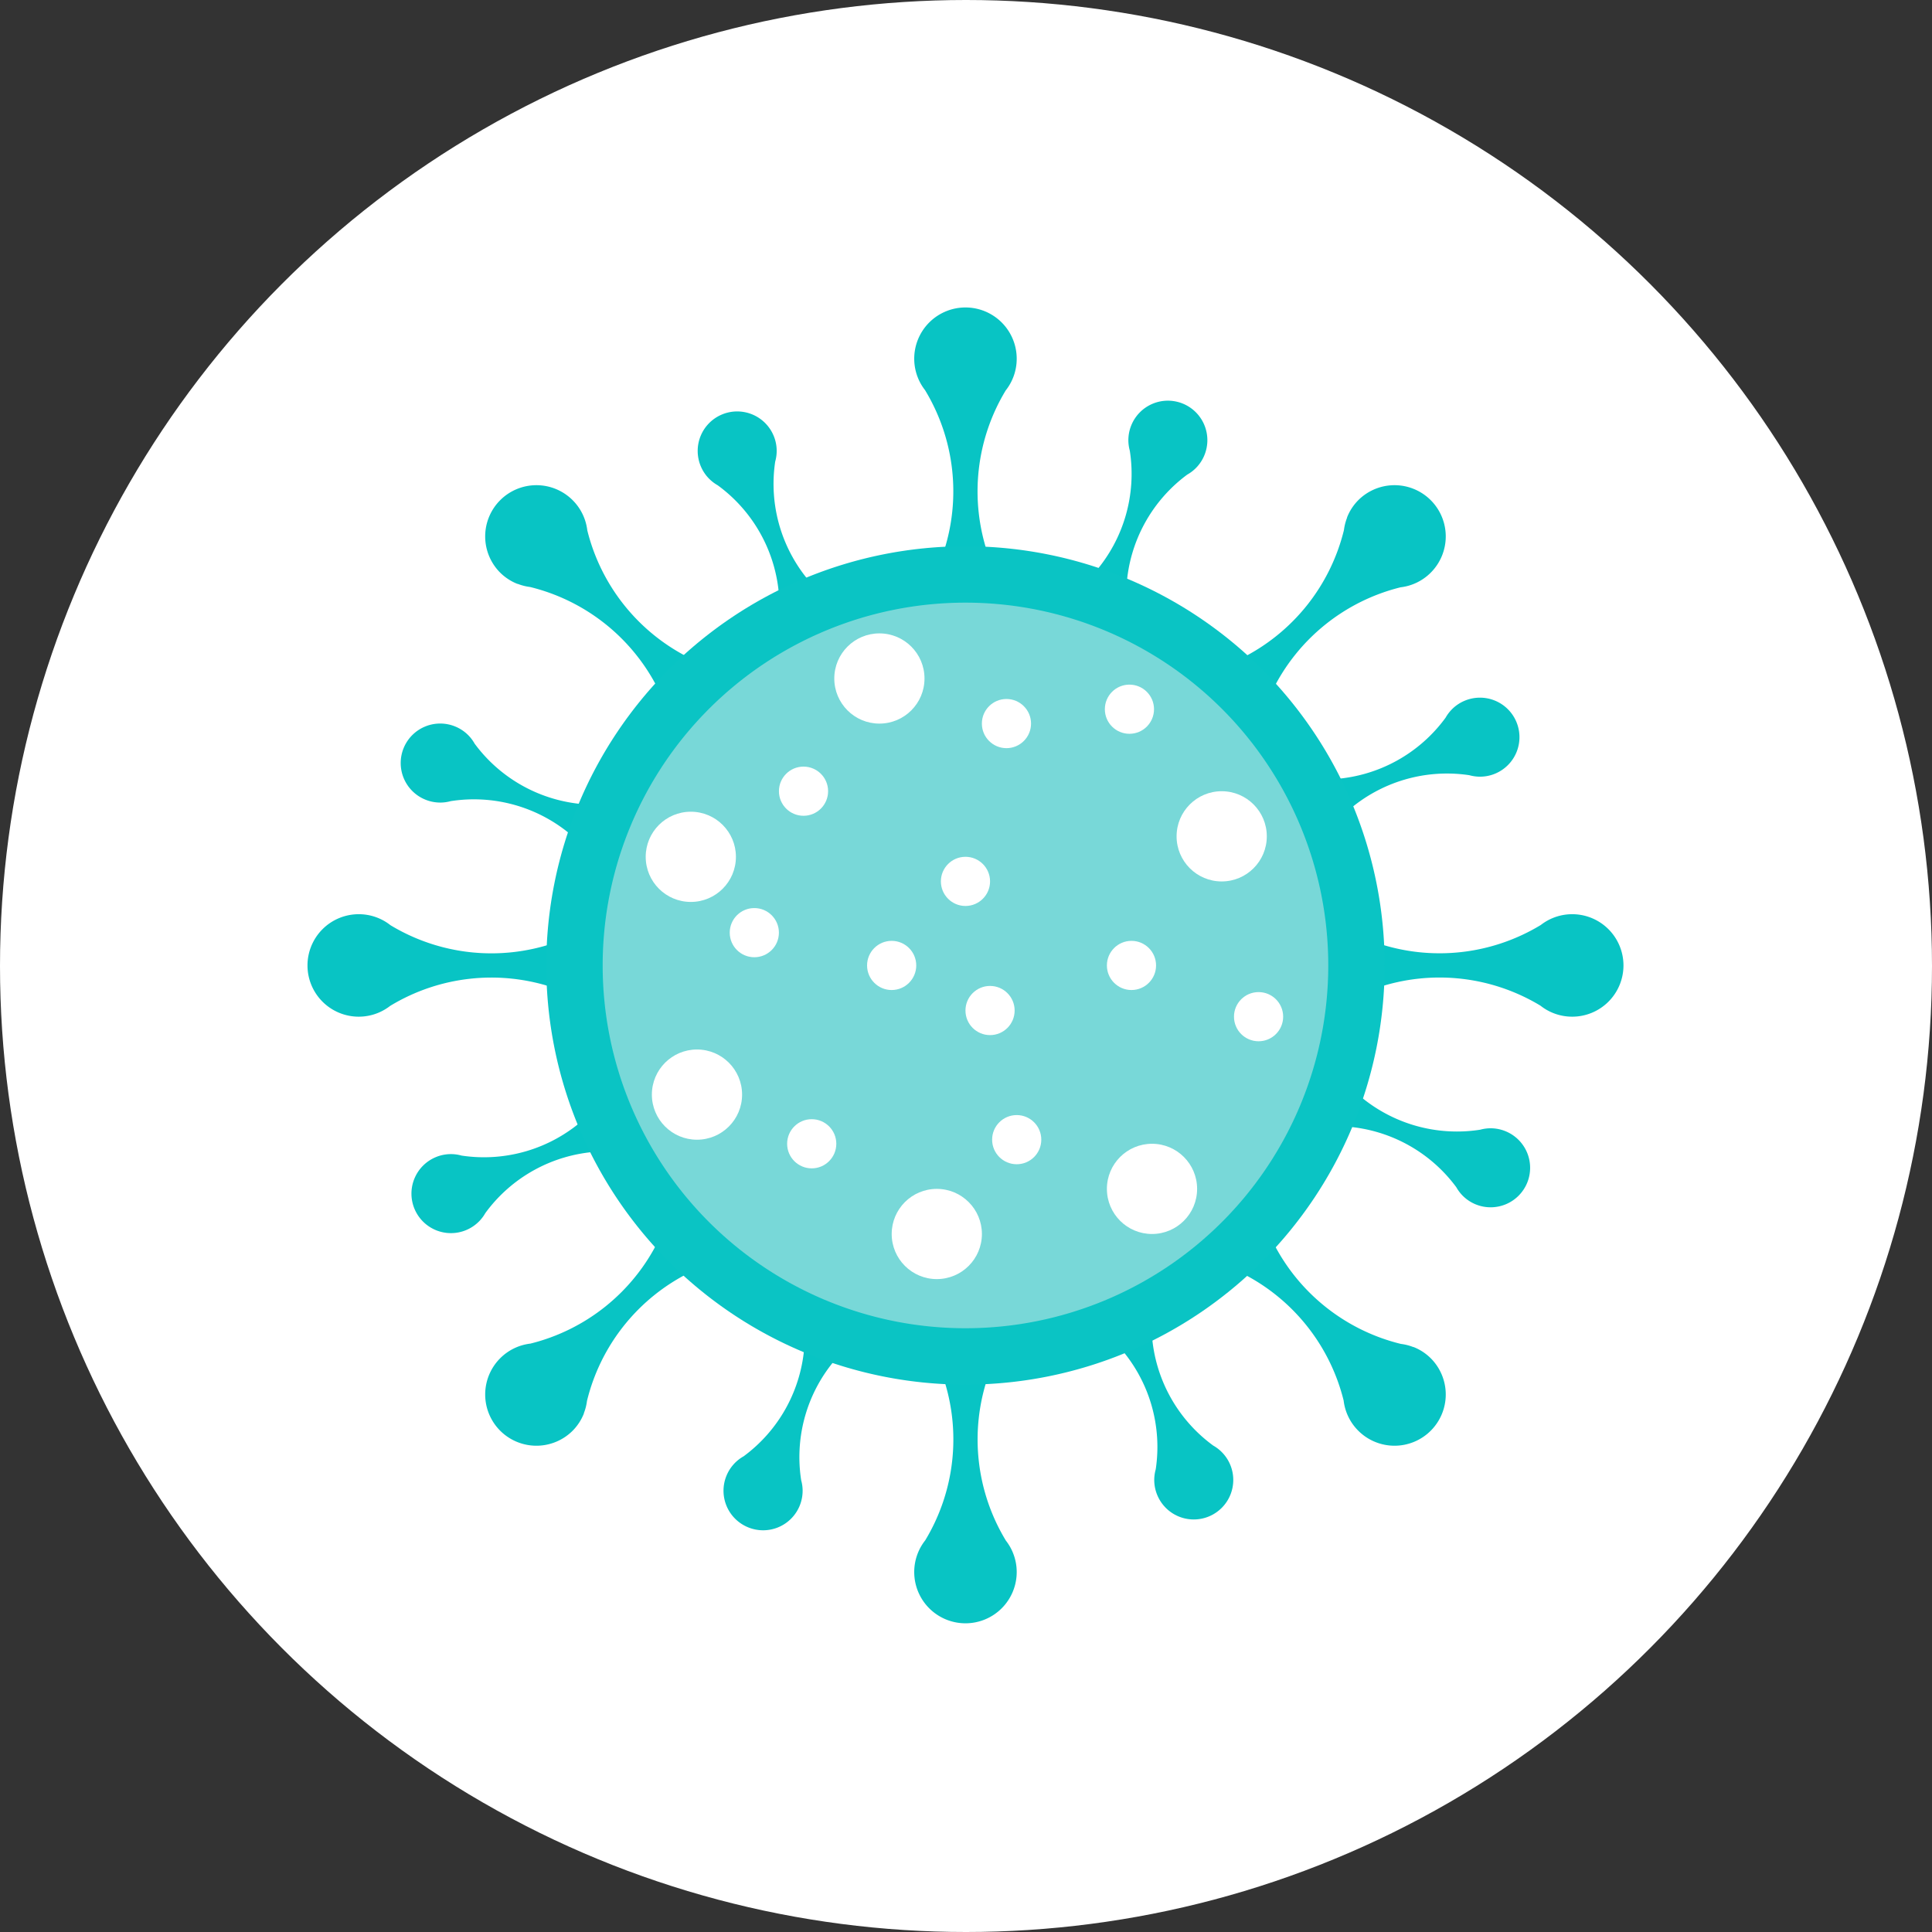 <svg xmlns="http://www.w3.org/2000/svg" width="69" height="69" viewBox="0 0 69 69"><rect x="0" y="0" width="69" height="69" fill="#333333" stroke="none"/><defs><style>.a{fill:#fff;}.b{fill:#08c4c4;}.c{fill:#0ac4c4;}.d{fill:#78d8d8;}</style></defs><g transform="translate(-1522 -151)"><circle class="a" cx="34.5" cy="34.5" r="34.5" transform="translate(1522 151)"/><g transform="translate(1532.982 161.981)"><g transform="translate(0 0)"><path class="b" d="M542.695-122.088a1.819,1.819,0,0,0,.392-1.132,1.83,1.83,0,0,0-1.83-1.83,1.83,1.83,0,0,0-1.83,1.83,1.826,1.826,0,0,0,.147.718.084.084,0,0,0,.005.012,1.822,1.822,0,0,0,.233.391,6.97,6.97,0,0,1,.649,5.832h1.589A6.966,6.966,0,0,1,542.695-122.088Z" transform="translate(-517.758 125.05)"/><path class="b" d="M526.586-115.766a1.4,1.4,0,0,0-.056-.922,1.41,1.41,0,0,0-1.845-.759,1.41,1.41,0,0,0-.759,1.844,1.4,1.4,0,0,0,.317.468l.008.007a1.4,1.4,0,0,0,.282.21,5.374,5.374,0,0,1,2.191,3.957l1.131-.471A5.371,5.371,0,0,1,526.586-115.766Z" transform="translate(-509.882 121.269)"/><path class="b" d="M505.05-94.338a1.4,1.4,0,0,0-.692-.612,1.411,1.411,0,0,0-1.842.767,1.411,1.411,0,0,0,.768,1.842,1.408,1.408,0,0,0,.555.107h.01a1.407,1.407,0,0,0,.347-.051,5.372,5.372,0,0,1,4.348,1.248l.466-1.133A5.37,5.37,0,0,1,505.05-94.338Z" transform="translate(-499.081 109.916)"/><path class="b" d="M504.974-65.2a1.4,1.4,0,0,0-.922.056,1.411,1.411,0,0,0-.76,1.845,1.411,1.411,0,0,0,1.845.76,1.416,1.416,0,0,0,.468-.318l.007-.007a1.428,1.428,0,0,0,.21-.282,5.371,5.371,0,0,1,3.957-2.191l-.471-1.131A5.369,5.369,0,0,1,504.974-65.2Z" transform="translate(-499.471 95.49)"/><path class="b" d="M526.4-46.27a1.406,1.406,0,0,0-.612.692,1.411,1.411,0,0,0,.767,1.842A1.41,1.41,0,0,0,528.4-44.5a1.407,1.407,0,0,0,.107-.555.046.046,0,0,0,0-.01,1.407,1.407,0,0,0-.051-.347,5.371,5.371,0,0,1,1.248-4.347l-1.133-.467A5.37,5.37,0,0,1,526.4-46.27Z" transform="translate(-510.824 87.3)"/><path class="b" d="M555.545-46.189a1.4,1.4,0,0,0,.056.922,1.411,1.411,0,0,0,1.845.76,1.411,1.411,0,0,0,.76-1.845,1.408,1.408,0,0,0-.318-.468l-.007-.007a1.427,1.427,0,0,0-.282-.21,5.371,5.371,0,0,1-2.191-3.957l-1.131.471A5.37,5.37,0,0,1,555.545-46.189Z" transform="translate(-525.251 87.684)"/><path class="b" d="M574.47-64.993a1.4,1.4,0,0,0,.692.612A1.411,1.411,0,0,0,577-65.149a1.411,1.411,0,0,0-.767-1.842,1.406,1.406,0,0,0-.555-.107h-.01a1.412,1.412,0,0,0-.347.051,5.372,5.372,0,0,1-4.347-1.248l-.466,1.133A5.37,5.37,0,0,1,574.47-64.993Z" transform="translate(-533.441 96.413)"/><path class="b" d="M574.551-94.154a1.406,1.406,0,0,0,.922-.056,1.411,1.411,0,0,0,.759-1.845,1.411,1.411,0,0,0-1.845-.76,1.4,1.4,0,0,0-.468.317l-.007.008a1.4,1.4,0,0,0-.21.282,5.373,5.373,0,0,1-3.957,2.191l.471,1.131A5.371,5.371,0,0,1,574.551-94.154Z" transform="translate(-533.056 110.859)"/><path class="b" d="M555.747-115.69a1.4,1.4,0,0,0,.612-.692,1.411,1.411,0,0,0-.767-1.842,1.411,1.411,0,0,0-1.841.767,1.407,1.407,0,0,0-.107.555s0,.006,0,.01a1.407,1.407,0,0,0,.051.347,5.372,5.372,0,0,1-1.249,4.348l1.133.466A5.371,5.371,0,0,1,555.747-115.69Z" transform="translate(-524.327 121.659)"/><path class="b" d="M512.147-110.626a1.822,1.822,0,0,0-.523-1.078,1.83,1.83,0,0,0-2.588,0,1.83,1.83,0,0,0,0,2.588,1.833,1.833,0,0,0,.612.4l.013,0a1.835,1.835,0,0,0,.441.112,6.969,6.969,0,0,1,4.583,3.664l1.124-1.124A6.966,6.966,0,0,1,512.147-110.626Z" transform="translate(-502.154 118.587)"/><path class="b" d="M498.652-80.921a1.822,1.822,0,0,0-1.132-.392,1.83,1.83,0,0,0-1.83,1.83,1.83,1.83,0,0,0,1.83,1.83,1.825,1.825,0,0,0,.718-.147l.012-.005a1.856,1.856,0,0,0,.392-.233,6.968,6.968,0,0,1,5.832-.65v-1.589A6.966,6.966,0,0,1,498.652-80.921Z" transform="translate(-495.69 102.982)"/><path class="b" d="M510.114-54.088a1.822,1.822,0,0,0-1.078.523,1.831,1.831,0,0,0,0,2.588,1.83,1.83,0,0,0,2.588,0,1.827,1.827,0,0,0,.4-.612.094.094,0,0,0,0-.012,1.838,1.838,0,0,0,.112-.442,6.969,6.969,0,0,1,3.665-4.583l-1.124-1.124A6.968,6.968,0,0,1,510.114-54.088Z" transform="translate(-502.154 91.093)"/><path class="b" d="M539.819-42.1a1.824,1.824,0,0,0-.392,1.132,1.83,1.83,0,0,0,1.83,1.83,1.83,1.83,0,0,0,1.83-1.83,1.816,1.816,0,0,0-.147-.718.084.084,0,0,0-.005-.012,1.818,1.818,0,0,0-.233-.391,6.969,6.969,0,0,1-.65-5.832h-1.589A6.968,6.968,0,0,1,539.819-42.1Z" transform="translate(-517.758 86.132)"/><path class="b" d="M566.652-52.056a1.821,1.821,0,0,0,.523,1.078,1.83,1.83,0,0,0,2.588,0,1.83,1.83,0,0,0,0-2.588,1.819,1.819,0,0,0-.612-.4l-.012,0a1.836,1.836,0,0,0-.442-.112,6.971,6.971,0,0,1-4.583-3.665l-1.124,1.124A6.966,6.966,0,0,1,566.652-52.056Z" transform="translate(-529.647 91.094)"/><path class="b" d="M578.644-78.045a1.821,1.821,0,0,0,1.132.392,1.83,1.83,0,0,0,1.831-1.83,1.83,1.83,0,0,0-1.831-1.83,1.827,1.827,0,0,0-.718.147l-.012.005a1.823,1.823,0,0,0-.391.233,6.97,6.97,0,0,1-5.832.649v1.589A6.967,6.967,0,0,1,578.644-78.045Z" transform="translate(-534.608 102.982)"/><path class="b" d="M568.684-108.593a1.821,1.821,0,0,0,1.078-.523,1.83,1.83,0,0,0,0-2.588,1.83,1.83,0,0,0-2.588,0,1.82,1.82,0,0,0-.4.612.068.068,0,0,0,0,.013,1.83,1.83,0,0,0-.112.441,6.969,6.969,0,0,1-3.665,4.583l1.124,1.124A6.966,6.966,0,0,1,568.684-108.593Z" transform="translate(-529.646 118.587)"/></g><path class="c" d="M14.971,0A14.971,14.971,0,1,1,0,14.971,14.971,14.971,0,0,1,14.971,0Z" transform="translate(8.528 8.528)"/><path class="d" d="M12.957,0A12.957,12.957,0,1,1,0,12.957,12.957,12.957,0,0,1,12.957,0Z" transform="translate(10.542 10.542)"/><g transform="translate(12.079 11.64)"><circle class="a" cx="1.611" cy="1.611" r="1.611" transform="translate(6.735)"/><circle class="a" cx="1.611" cy="1.611" r="1.611" transform="translate(0 6.369)"/><circle class="a" cx="1.611" cy="1.611" r="1.611" transform="translate(0.22 14.861)"/><circle class="a" cx="1.611" cy="1.611" r="1.611" transform="translate(8.785 19.839)"/><circle class="a" cx="1.611" cy="1.611" r="1.611" transform="translate(16.471 18.228)"/><circle class="a" cx="1.611" cy="1.611" r="1.611" transform="translate(18.96 5.637)"/><circle class="a" cx="0.878" cy="0.878" r="0.878" transform="translate(16.398 1.83)"/><circle class="a" cx="0.878" cy="0.878" r="0.878" transform="translate(12.006 2.343)"/><circle class="a" cx="0.878" cy="0.878" r="0.878" transform="translate(4.758 4.758)"/><circle class="a" cx="0.878" cy="0.878" r="0.878" transform="translate(3.001 9.81)"/><circle class="a" cx="0.878" cy="0.878" r="0.878" transform="translate(5.051 17.35)"/><circle class="a" cx="0.878" cy="0.878" r="0.878" transform="translate(12.372 17.203)"/><circle class="a" cx="0.878" cy="0.878" r="0.878" transform="translate(21.01 12.811)"/><circle class="a" cx="0.878" cy="0.878" r="0.878" transform="translate(16.471 10.981)"/><circle class="a" cx="0.878" cy="0.878" r="0.878" transform="translate(7.906 10.981)"/><circle class="a" cx="0.878" cy="0.878" r="0.878" transform="translate(10.542 7.979)"/><circle class="a" cx="0.878" cy="0.878" r="0.878" transform="translate(11.42 12.591)"/></g></g></g></svg>